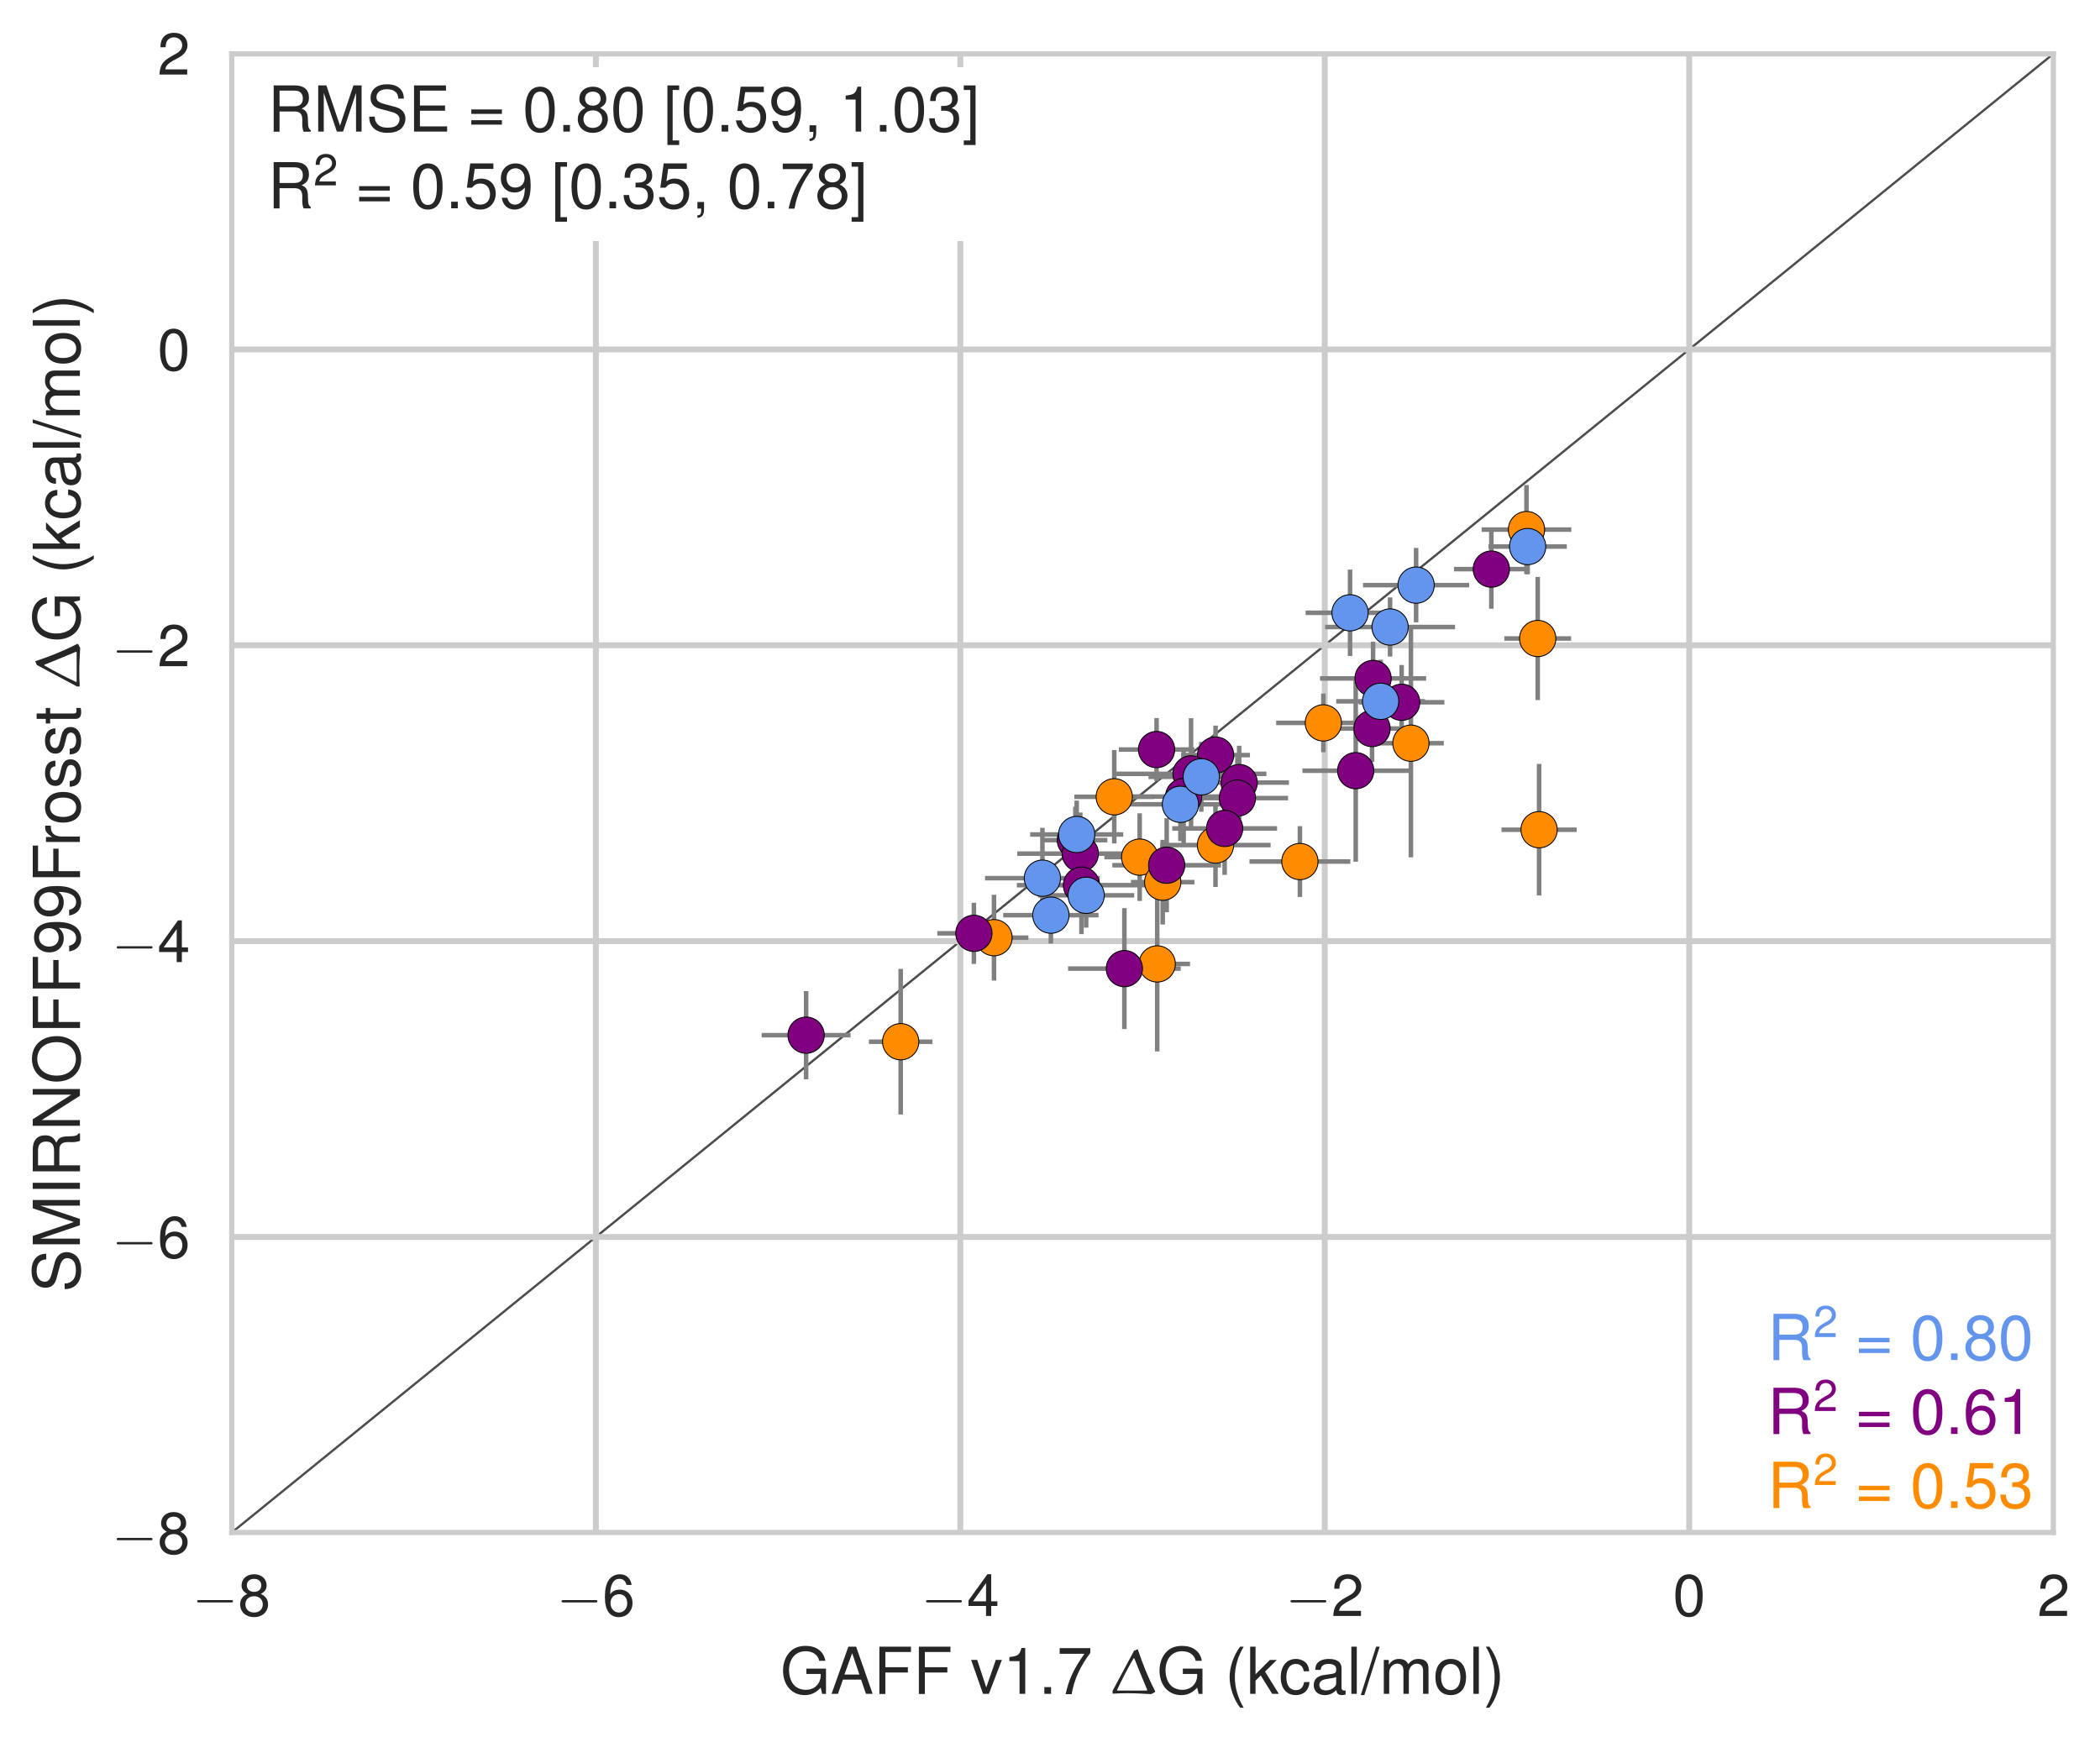 <?xml version="1.0" encoding="utf-8" standalone="no"?>
<!DOCTYPE svg PUBLIC "-//W3C//DTD SVG 1.1//EN"
  "http://www.w3.org/Graphics/SVG/1.1/DTD/svg11.dtd">
<!-- Created with matplotlib (http://matplotlib.org/) -->
<svg height="383pt" version="1.1" viewBox="0 0 463 383" width="463pt" xmlns="http://www.w3.org/2000/svg" xmlns:xlink="http://www.w3.org/1999/xlink">
 <defs>
  <style type="text/css">
*{stroke-linecap:butt;stroke-linejoin:round;}
  </style>
 </defs>
 <g id="figure_1">
  <g id="patch_1">
   <path d="M 0 383.709 
L 463.583 383.709 
L 463.583 0 
L 0 0 
z
" style="fill:#ffffff;"/>
  </g>
  <g id="axes_1">
   <g id="patch_2">
    <path d="M 51.023 337.974 
L 452.783 337.974 
L 452.783 11.814 
L 51.023 11.814 
z
" style="fill:#ffffff;"/>
   </g>
   <g id="line2d_1">
    <path clip-path="url(#pef8997cc00)" d="M -1 380.208 
L 464.583 2.234 
" style="fill:none;stroke:#4c4c4c;stroke-linecap:round;stroke-width:0.5;"/>
   </g>
   <g id="matplotlib.axis_1">
    <g id="xtick_1">
     <g id="line2d_2">
      <path clip-path="url(#pef8997cc00)" d="M 51.023 337.974 
L 51.023 11.814 
" style="fill:none;stroke:#cccccc;stroke-linecap:round;stroke-width:1.3;"/>
     </g>
     <g id="line2d_3"/>
     <g id="text_1">
      <!-- $-8$ -->
      <defs>
       <path d="M 65.906 23 
C 67.594 23 69.406 23 69.406 25 
C 69.406 27 67.594 27 65.906 27 
L 11.797 27 
C 10.094 27 8.297 27 8.297 25 
C 8.297 23 10.094 23 11.797 23 
z
" id="CMSY10-0"/>
       <path d="M 39.094 37.484 
C 46.406 41.875 48.797 45.469 48.797 52.156 
C 48.797 63.219 40.094 71 27.5 71 
C 15 71 6.203 63.219 6.203 52.156 
C 6.203 45.578 8.594 41.984 15.797 37.484 
C 7.703 33.594 3.703 27.719 3.703 19.938 
C 3.703 6.969 13.5 -2 27.5 -2 
C 41.5 -2 51.297 6.984 51.297 19.844 
C 51.297 27.719 47.297 33.594 39.094 37.484 
z
M 27.5 63.188 
C 35 63.188 39.797 58.812 39.797 51.953 
C 39.797 45.375 34.906 41 27.5 41 
C 20.094 41 15.203 45.375 15.203 52.047 
C 15.203 58.812 20.094 63.188 27.5 63.188 
z
M 27.5 33.578 
C 36.297 33.578 42.297 28 42.297 19.734 
C 42.297 11.391 36.297 5.812 27.297 5.812 
C 18.703 5.812 12.703 11.484 12.703 19.734 
C 12.703 28 18.703 33.578 27.5 33.578 
z
" id="Nimbus_Sans_L_Regular-56"/>
      </defs>
      <g style="fill:#262626;" transform="translate(42.386 356.302)scale(0.13 -0.13)">
       <use transform="scale(0.996)" xlink:href="#CMSY10-0"/>
       <use transform="translate(77.487 0)scale(0.996)" xlink:href="#Nimbus_Sans_L_Regular-56"/>
      </g>
     </g>
    </g>
    <g id="xtick_2">
     <g id="line2d_4">
      <path clip-path="url(#pef8997cc00)" d="M 131.375 337.974 
L 131.375 11.814 
" style="fill:none;stroke:#cccccc;stroke-linecap:round;stroke-width:1.3;"/>
     </g>
     <g id="line2d_5"/>
     <g id="text_2">
      <!-- $-6$ -->
      <defs>
       <path d="M 49.797 52.844 
C 48.094 64.234 40.5 71 29.703 71 
C 21.906 71 14.906 67.219 10.703 60.938 
C 6.297 54.062 4.297 45.375 4.297 32.516 
C 4.297 20.641 6.094 13.062 10.297 6.781 
C 14.094 1.078 20.297 -2 28.094 -2 
C 41.594 -2 51.297 8.094 51.297 22.109 
C 51.297 35.438 42.297 44.812 29.594 44.812 
C 22.594 44.812 17.094 42.109 13.297 36.906 
C 13.406 53.812 19 63.188 29.094 63.188 
C 35.297 63.188 39.594 59.422 41 52.844 
z
M 28.5 37 
C 37 37 42.297 31.031 42.297 21.406 
C 42.297 12.391 36.297 5.812 28.203 5.812 
C 20 5.812 13.797 12.703 13.797 21.906 
C 13.797 30.828 19.797 37 28.5 37 
z
" id="Nimbus_Sans_L_Regular-54"/>
      </defs>
      <g style="fill:#262626;" transform="translate(122.738 356.302)scale(0.13 -0.13)">
       <use transform="scale(0.996)" xlink:href="#CMSY10-0"/>
       <use transform="translate(77.487 0)scale(0.996)" xlink:href="#Nimbus_Sans_L_Regular-54"/>
      </g>
     </g>
    </g>
    <g id="xtick_3">
     <g id="line2d_6">
      <path clip-path="url(#pef8997cc00)" d="M 211.727 337.974 
L 211.727 11.814 
" style="fill:none;stroke:#cccccc;stroke-linecap:round;stroke-width:1.3;"/>
     </g>
     <g id="line2d_7"/>
     <g id="text_3">
      <!-- $-4$ -->
      <defs>
       <path d="M 32.703 17 
L 32.703 0 
L 41.5 0 
L 41.5 17 
L 52 17 
L 52 24.906 
L 41.5 24.906 
L 41.5 71.016 
L 35 71.016 
L 2.797 26.312 
L 2.797 17 
z
M 32.703 24.906 
L 10.5 24.906 
L 32.703 55.984 
z
" id="Nimbus_Sans_L_Regular-52"/>
      </defs>
      <g style="fill:#262626;" transform="translate(203.09 356.302)scale(0.13 -0.13)">
       <use transform="scale(0.996)" xlink:href="#CMSY10-0"/>
       <use transform="translate(77.487 0)scale(0.996)" xlink:href="#Nimbus_Sans_L_Regular-52"/>
      </g>
     </g>
    </g>
    <g id="xtick_4">
     <g id="line2d_8">
      <path clip-path="url(#pef8997cc00)" d="M 292.079 337.974 
L 292.079 11.814 
" style="fill:none;stroke:#cccccc;stroke-linecap:round;stroke-width:1.3;"/>
     </g>
     <g id="line2d_9"/>
     <g id="text_4">
      <!-- $-2$ -->
      <defs>
       <path d="M 50.594 8.719 
L 13.297 8.719 
C 14.203 14.531 17.406 18.234 26.094 23.344 
L 36.094 28.75 
C 46 34.156 51.094 41.453 51.094 50.172 
C 51.094 56.078 48.703 61.594 44.5 65.391 
C 40.297 69.203 35.094 71 28.406 71 
C 19.406 71 12.703 67.797 8.797 61.797 
C 6.297 57.984 5.203 53.578 5 46.359 
L 13.797 46.359 
C 14.094 51.172 14.703 54.078 15.906 56.375 
C 18.203 60.688 22.797 63.297 28.094 63.297 
C 36.094 63.297 42.094 57.578 42.094 49.969 
C 42.094 44.359 38.797 39.547 32.5 35.953 
L 23.297 30.75 
C 8.5 22.344 4.203 15.625 3.406 0 
L 50.594 0 
z
" id="Nimbus_Sans_L_Regular-50"/>
      </defs>
      <g style="fill:#262626;" transform="translate(283.442 356.302)scale(0.13 -0.13)">
       <use transform="scale(0.996)" xlink:href="#CMSY10-0"/>
       <use transform="translate(77.487 0)scale(0.996)" xlink:href="#Nimbus_Sans_L_Regular-50"/>
      </g>
     </g>
    </g>
    <g id="xtick_5">
     <g id="line2d_10">
      <path clip-path="url(#pef8997cc00)" d="M 372.431 337.974 
L 372.431 11.814 
" style="fill:none;stroke:#cccccc;stroke-linecap:round;stroke-width:1.3;"/>
     </g>
     <g id="line2d_11"/>
     <g id="text_5">
      <!-- $0$ -->
      <defs>
       <path d="M 27.5 71 
C 20.906 71 14.906 68.125 11.203 63.219 
C 6.594 57.047 4.297 47.562 4.297 34.5 
C 4.297 10.672 12.297 -2 27.5 -2 
C 42.5 -2 50.703 10.672 50.703 33.906 
C 50.703 47.656 48.5 56.844 43.797 63.219 
C 40.094 68.219 34.203 71 27.5 71 
z
M 27.5 63.188 
C 37 63.188 41.703 53.625 41.703 34.703 
C 41.703 14.672 37.094 5.312 27.297 5.312 
C 18 5.312 13.297 15.078 13.297 34.406 
C 13.297 53.719 18 63.188 27.5 63.188 
z
" id="Nimbus_Sans_L_Regular-48"/>
      </defs>
      <g style="fill:#262626;" transform="translate(368.831 356.302)scale(0.13 -0.13)">
       <use transform="scale(0.996)" xlink:href="#Nimbus_Sans_L_Regular-48"/>
      </g>
     </g>
    </g>
    <g id="xtick_6">
     <g id="line2d_12">
      <path clip-path="url(#pef8997cc00)" d="M 452.783 337.974 
L 452.783 11.814 
" style="fill:none;stroke:#cccccc;stroke-linecap:round;stroke-width:1.3;"/>
     </g>
     <g id="line2d_13"/>
     <g id="text_6">
      <!-- $2$ -->
      <g style="fill:#262626;" transform="translate(449.183 356.302)scale(0.13 -0.13)">
       <use transform="scale(0.996)" xlink:href="#Nimbus_Sans_L_Regular-50"/>
      </g>
     </g>
    </g>
    <g id="text_7">
     <!-- GAFF v1.7 $\Delta$G (kcal/mol) -->
     <defs>
      <path d="M 70.906 39 
L 40.5 39 
L 40.5 30.797 
L 62.703 30.797 
L 62.703 28.766 
C 62.703 15.672 53.094 6.203 39.797 6.203 
C 32.406 6.203 25.703 8.891 21.406 13.594 
C 16.594 18.766 13.703 27.438 13.703 36.406 
C 13.703 54.234 23.906 66 39.297 66 
C 50.406 66 58.406 60.375 60.406 51.125 
L 69.906 51.125 
C 67.297 65.797 56.094 74.219 39.406 74.219 
C 30.5 74.219 23.297 71.922 17.594 67.234 
C 9.203 60.25 4.406 48.984 4.406 35.906 
C 4.406 13.562 18.094 -2 37.797 -2 
C 47.703 -2 55.594 1.703 62.703 9.625 
L 65 -0.109 
L 70.906 -0.109 
z
" id="Nimbus_Sans_L_Regular-71"/>
      <path d="M 47.406 22 
L 54.906 0 
L 65.297 0 
L 39.703 73 
L 27.703 73 
L 1.703 0 
L 11.594 0 
L 19.297 22 
z
M 44.797 29.812 
L 21.594 29.812 
L 33.594 63 
z
" id="Nimbus_Sans_L_Regular-65"/>
      <path d="M 18.297 33 
L 53.094 33 
L 53.094 41.219 
L 18.297 41.219 
L 18.297 64.781 
L 57.906 64.781 
L 57.906 73 
L 9 73 
L 9 -0.219 
L 18.297 -0.219 
z
" id="Nimbus_Sans_L_Regular-70"/>
      <path d="M 28.5 0 
L 48.594 52.5 
L 39.203 52.5 
L 24.406 9.922 
L 10.406 52.5 
L 1 52.5 
L 19.406 0 
z
" id="Nimbus_Sans_L_Regular-118"/>
      <path d="M 25.906 50.594 
L 25.906 0 
L 34.703 0 
L 34.703 71.016 
L 28.906 71.016 
C 25.797 60.109 23.797 58.609 10.203 56.906 
L 10.203 50.594 
z
" id="Nimbus_Sans_L_Regular-49"/>
      <path d="M 19.094 10.422 
L 8.703 10.422 
L 8.703 0 
L 19.094 0 
z
" id="Nimbus_Sans_L_Regular-46"/>
      <path d="M 52 70.703 
L 4.594 70.703 
L 4.594 62 
L 42.906 62 
C 26 37.781 19.094 22.906 13.797 -0.5 
L 23.203 -0.5 
C 27.094 22.297 36 41.891 52 63.297 
z
" id="Nimbus_Sans_L_Regular-55"/>
      <path d="M 36.297 66.625 
L 3 4.406 
L 3.203 0.234 
C 10.5 0.734 17.906 0.938 25.297 0.938 
C 37.797 0.938 50.203 0.328 62.703 -0.453 
L 68.797 2.719 
L 68.906 4.312 
C 58.094 25.078 49.5 46.859 42.094 69.109 
z
M 56.203 5 
C 44.5 5 32.703 5 20.906 5 
C 17.406 5 13.906 5 10.406 5 
L 10.094 6.188 
C 18.094 23.031 26.094 38.656 35.594 55 
L 36.703 55 
C 36.703 54.906 52.703 15.219 56.797 5.891 
z
" id="EURM10-1"/>
      <path d="M 23.594 73 
C 13.594 59.844 7.297 41.562 7.297 25.797 
C 7.297 9.938 13.594 -8.344 23.594 -21.5 
L 29.094 -21.5 
C 20.297 -7.141 15.406 9.734 15.406 25.797 
C 15.406 41.766 20.297 58.734 29.094 73 
z
" id="Nimbus_Sans_L_Regular-40"/>
      <path d="M 14.094 73 
L 5.797 73 
L 5.797 -0.031 
L 14.094 -0.031 
L 14.094 20.406 
L 22.203 28.422 
L 39.906 -0.031 
L 50.203 -0.031 
L 28.797 34.328 
L 47 52.453 
L 36.297 52.453 
L 14.094 30.219 
z
" id="Nimbus_Sans_L_Regular-107"/>
      <path d="M 47.094 34.938 
C 46.703 40.031 45.594 43.328 43.594 46.219 
C 40 51.109 33.703 54 26.406 54 
C 12.297 54 3.094 42.844 3.094 25.5 
C 3.094 8.656 12.094 -2 26.297 -2 
C 38.797 -2 46.703 5.469 47.703 18.234 
L 39.297 18.234 
C 37.906 9.875 33.594 5.703 26.5 5.703 
C 17.297 5.703 11.797 13.172 11.797 25.5 
C 11.797 38.531 17.203 46.281 26.297 46.281 
C 33.297 46.281 37.703 42.203 38.703 34.938 
z
" id="Nimbus_Sans_L_Regular-99"/>
      <path d="M 53.5 5.203 
C 52.594 5 52.203 5 51.703 5 
C 48.797 5 47.203 6.484 47.203 9.078 
L 47.203 39.766 
C 47.203 49.016 40.406 54 27.5 54 
C 19.906 54 13.594 51.812 10.094 47.906 
C 7.703 45.203 6.703 42.219 6.5 37.031 
L 14.906 37.031 
C 15.594 43.391 19.406 46.281 27.203 46.281 
C 34.703 46.281 38.906 43.484 38.906 38.516 
L 38.906 36.328 
C 38.906 32.828 36.797 31.344 30.203 30.547 
C 18.406 29.062 16.594 28.656 13.406 27.359 
C 7.297 24.875 4.203 20.188 4.203 13.422 
C 4.203 3.969 10.797 -2 21.406 -2 
C 28 -2 33.297 0.297 39.203 5.703 
C 39.797 0.391 42.406 -2 47.797 -2 
C 49.5 -2 50.797 -1.812 53.5 -1.094 
z
M 38.906 16.75 
C 38.906 13.953 38.094 12.266 35.594 9.984 
C 32.203 6.891 28.094 5.312 23.203 5.312 
C 16.703 5.312 12.906 8.391 12.906 13.656 
C 12.906 19.141 16.594 21.922 25.5 23.219 
C 34.297 24.406 36.094 24.812 38.906 26.094 
z
" id="Nimbus_Sans_L_Regular-97"/>
      <path d="M 15.203 73 
L 6.797 73 
L 6.797 -0.031 
L 15.203 -0.031 
z
" id="Nimbus_Sans_L_Regular-108"/>
      <path d="M 22.906 73 
L -0.797 -2 
L 4.703 -2 
L 28.406 73 
z
" id="Nimbus_Sans_L_Regular-47"/>
      <path d="M 7 52.484 
L 7 0 
L 15.406 0 
L 15.406 32.953 
C 15.406 40.578 20.906 46.688 27.703 46.688 
C 33.906 46.688 37.406 42.875 37.406 36.156 
L 37.406 0 
L 45.797 0 
L 45.797 32.953 
C 45.797 40.578 51.297 46.688 58.094 46.688 
C 64.203 46.688 67.797 42.781 67.797 36.156 
L 67.797 0 
L 76.203 0 
L 76.203 39.375 
C 76.203 48.781 70.797 54 61 54 
C 54 54 49.797 51.891 44.906 45.984 
C 41.797 51.594 37.594 54 30.797 54 
C 23.797 54 19.203 51.391 14.703 45.078 
L 14.703 52.484 
z
" id="Nimbus_Sans_L_Regular-109"/>
      <path d="M 27.203 54 
C 12.5 54 3.594 43.531 3.594 25.984 
C 3.594 8.453 12.406 -2 27.297 -2 
C 42 -2 51 8.453 51 25.594 
C 51 43.625 42.297 54 27.203 54 
z
M 27.297 46.281 
C 36.703 46.281 42.297 38.625 42.297 25.703 
C 42.297 13.453 36.5 5.703 27.297 5.703 
C 18 5.703 12.297 13.359 12.297 25.984 
C 12.297 38.531 18 46.281 27.297 46.281 
z
" id="Nimbus_Sans_L_Regular-111"/>
      <path d="M 9.297 -21.5 
C 19.297 -8.344 25.594 9.938 25.594 25.688 
C 25.594 41.562 19.297 59.844 9.297 73 
L 3.797 73 
C 12.594 58.641 17.5 41.766 17.5 25.688 
C 17.5 9.734 12.594 -7.25 3.797 -21.5 
z
" id="Nimbus_Sans_L_Regular-41"/>
     </defs>
     <g style="fill:#262626;" transform="translate(172.014 373.475)scale(0.143 -0.143)">
      <use transform="scale(0.996)" xlink:href="#Nimbus_Sans_L_Regular-71"/>
      <use transform="translate(77.508 0)scale(0.996)" xlink:href="#Nimbus_Sans_L_Regular-65"/>
      <use transform="translate(143.958 0)scale(0.996)" xlink:href="#Nimbus_Sans_L_Regular-70"/>
      <use transform="translate(204.83 0)scale(0.996)" xlink:href="#Nimbus_Sans_L_Regular-70"/>
      <use transform="translate(293.397 0)scale(0.996)" xlink:href="#Nimbus_Sans_L_Regular-118"/>
      <use transform="translate(343.21 0)scale(0.996)" xlink:href="#Nimbus_Sans_L_Regular-49"/>
      <use transform="translate(398.602 0)scale(0.996)" xlink:href="#Nimbus_Sans_L_Regular-46"/>
      <use transform="translate(426.297 0)scale(0.996)" xlink:href="#Nimbus_Sans_L_Regular-55"/>
      <use transform="translate(509.384 0)scale(0.996)" xlink:href="#EURM10-1"/>
      <use transform="translate(580.445 0)scale(0.996)" xlink:href="#Nimbus_Sans_L_Regular-71"/>
      <use transform="translate(685.649 0)scale(0.996)" xlink:href="#Nimbus_Sans_L_Regular-40"/>
      <use transform="translate(718.824 0)scale(0.996)" xlink:href="#Nimbus_Sans_L_Regular-107"/>
      <use transform="translate(768.637 0)scale(0.996)" xlink:href="#Nimbus_Sans_L_Regular-99"/>
      <use transform="translate(818.451 0)scale(0.996)" xlink:href="#Nimbus_Sans_L_Regular-97"/>
      <use transform="translate(873.842 0)scale(0.996)" xlink:href="#Nimbus_Sans_L_Regular-108"/>
      <use transform="translate(895.959 0)scale(0.996)" xlink:href="#Nimbus_Sans_L_Regular-47"/>
      <use transform="translate(923.654 0)scale(0.996)" xlink:href="#Nimbus_Sans_L_Regular-109"/>
      <use transform="translate(1006.643 0)scale(0.996)" xlink:href="#Nimbus_Sans_L_Regular-111"/>
      <use transform="translate(1062.034 0)scale(0.996)" xlink:href="#Nimbus_Sans_L_Regular-108"/>
      <use transform="translate(1084.151 0)scale(0.996)" xlink:href="#Nimbus_Sans_L_Regular-41"/>
     </g>
    </g>
   </g>
   <g id="matplotlib.axis_2">
    <g id="ytick_1">
     <g id="line2d_14">
      <path clip-path="url(#pef8997cc00)" d="M 51.023 337.974 
L 452.783 337.974 
" style="fill:none;stroke:#cccccc;stroke-linecap:round;stroke-width:1.3;"/>
     </g>
     <g id="line2d_15"/>
     <g id="text_8">
      <!-- $-8$ -->
      <g style="fill:#262626;" transform="translate(24.649 342.588)scale(0.13 -0.13)">
       <use transform="scale(0.996)" xlink:href="#CMSY10-0"/>
       <use transform="translate(77.487 0)scale(0.996)" xlink:href="#Nimbus_Sans_L_Regular-56"/>
      </g>
     </g>
    </g>
    <g id="ytick_2">
     <g id="line2d_16">
      <path clip-path="url(#pef8997cc00)" d="M 51.023 272.742 
L 452.783 272.742 
" style="fill:none;stroke:#cccccc;stroke-linecap:round;stroke-width:1.3;"/>
     </g>
     <g id="line2d_17"/>
     <g id="text_9">
      <!-- $-6$ -->
      <g style="fill:#262626;" transform="translate(24.649 277.356)scale(0.13 -0.13)">
       <use transform="scale(0.996)" xlink:href="#CMSY10-0"/>
       <use transform="translate(77.487 0)scale(0.996)" xlink:href="#Nimbus_Sans_L_Regular-54"/>
      </g>
     </g>
    </g>
    <g id="ytick_3">
     <g id="line2d_18">
      <path clip-path="url(#pef8997cc00)" d="M 51.023 207.51 
L 452.783 207.51 
" style="fill:none;stroke:#cccccc;stroke-linecap:round;stroke-width:1.3;"/>
     </g>
     <g id="line2d_19"/>
     <g id="text_10">
      <!-- $-4$ -->
      <g style="fill:#262626;" transform="translate(24.649 212.124)scale(0.13 -0.13)">
       <use transform="scale(0.996)" xlink:href="#CMSY10-0"/>
       <use transform="translate(77.487 0)scale(0.996)" xlink:href="#Nimbus_Sans_L_Regular-52"/>
      </g>
     </g>
    </g>
    <g id="ytick_4">
     <g id="line2d_20">
      <path clip-path="url(#pef8997cc00)" d="M 51.023 142.278 
L 452.783 142.278 
" style="fill:none;stroke:#cccccc;stroke-linecap:round;stroke-width:1.3;"/>
     </g>
     <g id="line2d_21"/>
     <g id="text_11">
      <!-- $-2$ -->
      <g style="fill:#262626;" transform="translate(24.649 146.892)scale(0.13 -0.13)">
       <use transform="scale(0.996)" xlink:href="#CMSY10-0"/>
       <use transform="translate(77.487 0)scale(0.996)" xlink:href="#Nimbus_Sans_L_Regular-50"/>
      </g>
     </g>
    </g>
    <g id="ytick_5">
     <g id="line2d_22">
      <path clip-path="url(#pef8997cc00)" d="M 51.023 77.046 
L 452.783 77.046 
" style="fill:none;stroke:#cccccc;stroke-linecap:round;stroke-width:1.3;"/>
     </g>
     <g id="line2d_23"/>
     <g id="text_12">
      <!-- $0$ -->
      <g style="fill:#262626;" transform="translate(34.722 81.66)scale(0.13 -0.13)">
       <use transform="scale(0.996)" xlink:href="#Nimbus_Sans_L_Regular-48"/>
      </g>
     </g>
    </g>
    <g id="ytick_6">
     <g id="line2d_24">
      <path clip-path="url(#pef8997cc00)" d="M 51.023 11.814 
L 452.783 11.814 
" style="fill:none;stroke:#cccccc;stroke-linecap:round;stroke-width:1.3;"/>
     </g>
     <g id="line2d_25"/>
     <g id="text_13">
      <!-- $2$ -->
      <g style="fill:#262626;" transform="translate(34.722 16.428)scale(0.13 -0.13)">
       <use transform="scale(0.996)" xlink:href="#Nimbus_Sans_L_Regular-50"/>
      </g>
     </g>
    </g>
    <g id="text_14">
     <!-- SMIRNOFF99Frosst $\Delta$G (kcal/mol) -->
     <defs>
      <path d="M 59.594 52.109 
C 59.5 66.484 49.703 74.812 32.906 74.812 
C 16.906 74.812 7 66.562 7 53.281 
C 7 44.328 11.703 38.703 21.297 36.188 
L 39.406 31.359 
C 48.594 28.938 52.797 25.219 52.797 19.484 
C 52.797 15.547 50.703 11.531 47.594 9.328 
C 44.703 7.312 40.094 6.203 34.203 6.203 
C 26.297 6.203 20.906 8.125 17.406 12.344 
C 14.703 15.562 13.5 19.094 13.594 23.609 
L 4.797 23.609 
C 4.906 16.891 6.203 12.469 9.094 8.438 
C 14.094 1.609 22.5 -2 33.594 -2 
C 42.297 -2 49.406 0.016 54.094 3.625 
C 59 7.547 62.094 14.078 62.094 20.422 
C 62.094 29.469 56.5 36.109 46.594 38.828 
L 28.297 43.766 
C 19.5 46.172 16.297 48.984 16.297 54.625 
C 16.297 62.062 22.797 67 32.594 67 
C 44.203 67 50.703 61.672 50.797 52.109 
z
" id="Nimbus_Sans_L_Regular-83"/>
      <path d="M 46.797 -0.031 
L 67.297 61.172 
L 67.297 -0.031 
L 76.094 -0.031 
L 76.094 73 
L 63.203 73 
L 42 9.391 
L 20.406 73 
L 7.5 73 
L 7.5 -0.031 
L 16.297 -0.031 
L 16.297 61.172 
L 37 -0.031 
z
" id="Nimbus_Sans_L_Regular-77"/>
      <path d="M 19.406 73 
L 10 73 
L 10 -0.031 
L 19.406 -0.031 
z
" id="Nimbus_Sans_L_Regular-73"/>
      <path d="M 18.594 31.781 
L 42.594 31.781 
C 50.906 31.781 54.594 27.719 54.594 18.547 
L 54.5 11.906 
C 54.5 7.312 55.297 2.828 56.594 -0.219 
L 67.906 -0.219 
L 67.906 2.125 
C 64.406 4.562 63.703 7.219 63.5 17.078 
C 63.406 29.266 61.5 32.938 53.594 36.391 
C 61.797 40.359 65.094 45.406 65.094 53.656 
C 65.094 66.141 57.203 73 42.906 73 
L 9.297 73 
L 9.297 -0.219 
L 18.594 -0.219 
z
M 18.594 40 
L 18.594 64.781 
L 41.094 64.781 
C 46.297 64.781 49.297 64 51.594 62.016 
C 54.094 59.938 55.406 56.688 55.406 52.344 
C 55.406 43.844 51 40 41.094 40 
z
" id="Nimbus_Sans_L_Regular-82"/>
      <path d="M 64.594 73 
L 55.797 73 
L 55.797 13.297 
L 17.703 73 
L 7.594 73 
L 7.594 -0.031 
L 16.406 -0.031 
L 16.406 59.172 
L 54.094 -0.031 
L 64.594 -0.031 
z
" id="Nimbus_Sans_L_Regular-78"/>
      <path d="M 38.906 74.219 
C 18 74.219 3.797 58.844 3.797 36.109 
C 3.797 13.359 18 -2 39 -2 
C 47.797 -2 55.703 0.688 61.594 5.672 
C 69.5 12.359 74.203 23.625 74.203 35.5 
C 74.203 58.953 60.297 74.219 38.906 74.219 
z
M 38.906 66 
C 54.703 66 64.906 54.047 64.906 35.703 
C 64.906 18.172 54.406 6.203 39 6.203 
C 23.5 6.203 13.094 18.172 13.094 36.109 
C 13.094 54.047 23.5 66 38.906 66 
z
" id="Nimbus_Sans_L_Regular-79"/>
      <path d="M 5.297 16.625 
C 7 4.938 14.594 -2 25.406 -2 
C 33.203 -2 40.297 1.781 44.406 8.062 
C 48.906 14.938 50.906 23.625 50.906 36.484 
C 50.906 48.359 49.094 55.938 44.906 62.219 
C 41 67.922 34.797 71 27 71 
C 13.5 71 3.797 61.078 3.797 47.297 
C 3.797 34.219 12.797 25 25.594 25 
C 32.297 25 37.203 27.406 41.797 32.906 
C 41.703 15.484 36.094 5.812 26 5.812 
C 19.797 5.812 15.5 9.75 14.094 16.625 
z
M 26.906 63.297 
C 35.094 63.297 41.297 56.594 41.297 47.516 
C 41.297 38.922 35.203 32.812 26.594 32.812 
C 18.094 32.812 12.797 38.625 12.797 48 
C 12.797 56.875 18.797 63.297 26.906 63.297 
z
" id="Nimbus_Sans_L_Regular-57"/>
      <path d="M 6.906 52.484 
L 6.906 0 
L 15.297 0 
L 15.297 27.203 
C 15.297 34.703 17.203 39.609 21.203 42.5 
C 23.797 44.406 26.297 45 32.094 45 
L 32.094 53.625 
C 30.703 53.812 30 53.812 28.906 53.812 
C 23.5 53.812 19.406 50.625 14.594 42.906 
L 14.594 52.484 
z
" id="Nimbus_Sans_L_Regular-114"/>
      <path d="M 43.797 37.922 
C 43.703 48.203 36.906 54 24.797 54 
C 12.594 54 4.703 47.719 4.703 38.062 
C 4.703 29.891 8.906 26.016 21.297 23.031 
L 29.094 21.141 
C 34.906 19.734 37.203 17.656 37.203 13.875 
C 37.203 9 32.297 5.703 25 5.703 
C 20.5 5.703 16.703 7 14.594 9.188 
C 13.297 10.688 12.703 12.172 12.203 15.844 
L 3.406 15.844 
C 3.797 3.766 10.594 -2 24.297 -2 
C 37.5 -2 45.906 4.453 45.906 14.516 
C 45.906 22.281 41.5 26.578 31.094 29.062 
L 23.094 30.953 
C 16.297 32.531 13.406 34.734 13.406 38.406 
C 13.406 43.188 17.703 46.281 24.5 46.281 
C 31.203 46.281 34.797 43.391 35 37.922 
z
" id="Nimbus_Sans_L_Regular-115"/>
      <path d="M 25.406 52.812 
L 16.797 52.812 
L 16.797 67 
L 8.5 67 
L 8.5 52.812 
L 1.406 52.812 
L 1.406 46 
L 8.5 46 
L 8.5 6.312 
C 8.5 1 12.094 -2 18.594 -2 
C 20.594 -2 22.594 -1.812 25.406 -1.297 
L 25.406 5.719 
C 24.297 5.406 23 5.312 21.406 5.312 
C 17.797 5.312 16.797 6.312 16.797 10.016 
L 16.797 46 
L 25.406 46 
z
" id="Nimbus_Sans_L_Regular-116"/>
     </defs>
     <g style="fill:#262626;" transform="translate(17.614 284.928)rotate(-90)scale(0.143 -0.143)">
      <use transform="scale(0.996)" xlink:href="#Nimbus_Sans_L_Regular-83"/>
      <use transform="translate(66.45 0)scale(0.996)" xlink:href="#Nimbus_Sans_L_Regular-77"/>
      <use transform="translate(149.438 0)scale(0.996)" xlink:href="#Nimbus_Sans_L_Regular-73"/>
      <use transform="translate(177.134 0)scale(0.996)" xlink:href="#Nimbus_Sans_L_Regular-82"/>
      <use transform="translate(249.064 0)scale(0.996)" xlink:href="#Nimbus_Sans_L_Regular-78"/>
      <use transform="translate(320.994 0)scale(0.996)" xlink:href="#Nimbus_Sans_L_Regular-79"/>
      <use transform="translate(398.502 0)scale(0.996)" xlink:href="#Nimbus_Sans_L_Regular-70"/>
      <use transform="translate(459.374 0)scale(0.996)" xlink:href="#Nimbus_Sans_L_Regular-70"/>
      <use transform="translate(520.245 0)scale(0.996)" xlink:href="#Nimbus_Sans_L_Regular-57"/>
      <use transform="translate(575.637 0)scale(0.996)" xlink:href="#Nimbus_Sans_L_Regular-57"/>
      <use transform="translate(631.029 0)scale(0.996)" xlink:href="#Nimbus_Sans_L_Regular-70"/>
      <use transform="translate(687.417 0)scale(0.996)" xlink:href="#Nimbus_Sans_L_Regular-114"/>
      <use transform="translate(720.593 0)scale(0.996)" xlink:href="#Nimbus_Sans_L_Regular-111"/>
      <use transform="translate(775.984 0)scale(0.996)" xlink:href="#Nimbus_Sans_L_Regular-115"/>
      <use transform="translate(825.798 0)scale(0.996)" xlink:href="#Nimbus_Sans_L_Regular-115"/>
      <use transform="translate(875.611 0)scale(0.996)" xlink:href="#Nimbus_Sans_L_Regular-116"/>
      <use transform="translate(931.001 0)scale(0.996)" xlink:href="#EURM10-1"/>
      <use transform="translate(1002.063 0)scale(0.996)" xlink:href="#Nimbus_Sans_L_Regular-71"/>
      <use transform="translate(1107.266 0)scale(0.996)" xlink:href="#Nimbus_Sans_L_Regular-40"/>
      <use transform="translate(1140.442 0)scale(0.996)" xlink:href="#Nimbus_Sans_L_Regular-107"/>
      <use transform="translate(1190.255 0)scale(0.996)" xlink:href="#Nimbus_Sans_L_Regular-99"/>
      <use transform="translate(1240.068 0)scale(0.996)" xlink:href="#Nimbus_Sans_L_Regular-97"/>
      <use transform="translate(1295.46 0)scale(0.996)" xlink:href="#Nimbus_Sans_L_Regular-108"/>
      <use transform="translate(1317.577 0)scale(0.996)" xlink:href="#Nimbus_Sans_L_Regular-47"/>
      <use transform="translate(1345.272 0)scale(0.996)" xlink:href="#Nimbus_Sans_L_Regular-109"/>
      <use transform="translate(1428.26 0)scale(0.996)" xlink:href="#Nimbus_Sans_L_Regular-111"/>
      <use transform="translate(1483.652 0)scale(0.996)" xlink:href="#Nimbus_Sans_L_Regular-108"/>
      <use transform="translate(1505.769 0)scale(0.996)" xlink:href="#Nimbus_Sans_L_Regular-41"/>
     </g>
    </g>
   </g>
   <g id="LineCollection_1">
    <path clip-path="url(#pef8997cc00)" d="M 331.042 182.946 
L 347.626 182.946 
" style="fill:none;stroke:#808080;"/>
    <path clip-path="url(#pef8997cc00)" d="M 243.487 188.99 
L 259.06 188.99 
" style="fill:none;stroke:#808080;"/>
    <path clip-path="url(#pef8997cc00)" d="M 236.862 175.685 
L 254.467 175.685 
" style="fill:none;stroke:#808080;"/>
    <path clip-path="url(#pef8997cc00)" d="M 326.667 116.77 
L 346.442 116.77 
" style="fill:none;stroke:#808080;"/>
    <path clip-path="url(#pef8997cc00)" d="M 211.576 206.749 
L 226.731 206.749 
" style="fill:none;stroke:#808080;"/>
    <path clip-path="url(#pef8997cc00)" d="M 249.351 194.507 
L 263.348 194.507 
" style="fill:none;stroke:#808080;"/>
    <path clip-path="url(#pef8997cc00)" d="M 247.9 212.537 
L 262.378 212.537 
" style="fill:none;stroke:#808080;"/>
    <path clip-path="url(#pef8997cc00)" d="M 331.666 140.783 
L 346.392 140.783 
" style="fill:none;stroke:#808080;"/>
    <path clip-path="url(#pef8997cc00)" d="M 191.571 229.687 
L 205.587 229.687 
" style="fill:none;stroke:#808080;"/>
    <path clip-path="url(#pef8997cc00)" d="M 303.816 163.865 
L 318.324 163.865 
" style="fill:none;stroke:#808080;"/>
    <path clip-path="url(#pef8997cc00)" d="M 281.367 159.39 
L 302.173 159.39 
" style="fill:none;stroke:#808080;"/>
    <path clip-path="url(#pef8997cc00)" d="M 275.479 189.964 
L 297.714 189.964 
" style="fill:none;stroke:#808080;"/>
    <path clip-path="url(#pef8997cc00)" d="M 255.831 186.328 
L 280.145 186.328 
" style="fill:none;stroke:#808080;"/>
   </g>
   <g id="LineCollection_2">
    <path clip-path="url(#pef8997cc00)" d="M 339.334 197.452 
L 339.334 168.441 
" style="fill:none;stroke:#808080;"/>
    <path clip-path="url(#pef8997cc00)" d="M 251.274 198.661 
L 251.274 179.319 
" style="fill:none;stroke:#808080;"/>
    <path clip-path="url(#pef8997cc00)" d="M 245.665 185.982 
L 245.665 165.387 
" style="fill:none;stroke:#808080;"/>
    <path clip-path="url(#pef8997cc00)" d="M 336.555 126.596 
L 336.555 106.944 
" style="fill:none;stroke:#808080;"/>
    <path clip-path="url(#pef8997cc00)" d="M 219.153 216.21 
L 219.153 197.288 
" style="fill:none;stroke:#808080;"/>
    <path clip-path="url(#pef8997cc00)" d="M 256.35 203.84 
L 256.35 185.173 
" style="fill:none;stroke:#808080;"/>
    <path clip-path="url(#pef8997cc00)" d="M 255.139 231.833 
L 255.139 193.241 
" style="fill:none;stroke:#808080;"/>
    <path clip-path="url(#pef8997cc00)" d="M 339.029 154.363 
L 339.029 127.202 
" style="fill:none;stroke:#808080;"/>
    <path clip-path="url(#pef8997cc00)" d="M 198.579 245.739 
L 198.579 213.635 
" style="fill:none;stroke:#808080;"/>
    <path clip-path="url(#pef8997cc00)" d="M 311.07 189.025 
L 311.07 138.705 
" style="fill:none;stroke:#808080;"/>
    <path clip-path="url(#pef8997cc00)" d="M 291.77 165.857 
L 291.77 152.924 
" style="fill:none;stroke:#808080;"/>
    <path clip-path="url(#pef8997cc00)" d="M 286.596 197.768 
L 286.596 182.161 
" style="fill:none;stroke:#808080;"/>
    <path clip-path="url(#pef8997cc00)" d="M 267.988 195.572 
L 267.988 177.083 
" style="fill:none;stroke:#808080;"/>
   </g>
   <g id="LineCollection_3">
    <path clip-path="url(#pef8997cc00)" d="M 320.575 125.488 
L 337.03 125.488 
" style="fill:none;stroke:#808080;"/>
    <path clip-path="url(#pef8997cc00)" d="M 206.644 205.792 
L 222.795 205.792 
" style="fill:none;stroke:#808080;"/>
    <path clip-path="url(#pef8997cc00)" d="M 230.052 185.242 
L 244.147 185.242 
" style="fill:none;stroke:#808080;"/>
    <path clip-path="url(#pef8997cc00)" d="M 246.664 165.267 
L 263.325 165.267 
" style="fill:none;stroke:#808080;"/>
    <path clip-path="url(#pef8997cc00)" d="M 260.427 166.491 
L 275.586 166.491 
" style="fill:none;stroke:#808080;"/>
    <path clip-path="url(#pef8997cc00)" d="M 299.598 154.845 
L 318.457 154.845 
" style="fill:none;stroke:#808080;"/>
    <path clip-path="url(#pef8997cc00)" d="M 167.931 228.248 
L 187.526 228.248 
" style="fill:none;stroke:#808080;"/>
    <path clip-path="url(#pef8997cc00)" d="M 294.843 160.631 
L 310.159 160.631 
" style="fill:none;stroke:#808080;"/>
    <path clip-path="url(#pef8997cc00)" d="M 287.152 169.929 
L 310.656 169.929 
" style="fill:none;stroke:#808080;"/>
    <path clip-path="url(#pef8997cc00)" d="M 224.28 188.221 
L 252.073 188.221 
" style="fill:none;stroke:#808080;"/>
    <path clip-path="url(#pef8997cc00)" d="M 262.239 172.555 
L 284.176 172.555 
" style="fill:none;stroke:#808080;"/>
    <path clip-path="url(#pef8997cc00)" d="M 245.981 170.629 
L 279.213 170.629 
" style="fill:none;stroke:#808080;"/>
    <path clip-path="url(#pef8997cc00)" d="M 235.484 213.571 
L 260.318 213.571 
" style="fill:none;stroke:#808080;"/>
    <path clip-path="url(#pef8997cc00)" d="M 261.646 175.973 
L 283.988 175.973 
" style="fill:none;stroke:#808080;"/>
    <path clip-path="url(#pef8997cc00)" d="M 247.309 175.637 
L 274.618 175.637 
" style="fill:none;stroke:#808080;"/>
    <path clip-path="url(#pef8997cc00)" d="M 245.244 190.772 
L 269.203 190.772 
" style="fill:none;stroke:#808080;"/>
    <path clip-path="url(#pef8997cc00)" d="M 224.185 195.167 
L 252.696 195.167 
" style="fill:none;stroke:#808080;"/>
    <path clip-path="url(#pef8997cc00)" d="M 258.447 182.663 
L 281.561 182.663 
" style="fill:none;stroke:#808080;"/>
    <path clip-path="url(#pef8997cc00)" d="M 291.033 149.592 
L 314.432 149.592 
" style="fill:none;stroke:#808080;"/>
   </g>
   <g id="LineCollection_4">
    <path clip-path="url(#pef8997cc00)" d="M 328.803 134.216 
L 328.803 116.761 
" style="fill:none;stroke:#808080;"/>
    <path clip-path="url(#pef8997cc00)" d="M 214.719 212.53 
L 214.719 199.054 
" style="fill:none;stroke:#808080;"/>
    <path clip-path="url(#pef8997cc00)" d="M 237.099 192.603 
L 237.099 177.882 
" style="fill:none;stroke:#808080;"/>
    <path clip-path="url(#pef8997cc00)" d="M 254.995 172.207 
L 254.995 158.327 
" style="fill:none;stroke:#808080;"/>
    <path clip-path="url(#pef8997cc00)" d="M 268.006 172.992 
L 268.006 159.989 
" style="fill:none;stroke:#808080;"/>
    <path clip-path="url(#pef8997cc00)" d="M 309.027 163.061 
L 309.027 146.629 
" style="fill:none;stroke:#808080;"/>
    <path clip-path="url(#pef8997cc00)" d="M 177.728 237.971 
L 177.728 218.524 
" style="fill:none;stroke:#808080;"/>
    <path clip-path="url(#pef8997cc00)" d="M 302.501 168.012 
L 302.501 153.251 
" style="fill:none;stroke:#808080;"/>
    <path clip-path="url(#pef8997cc00)" d="M 298.904 190 
L 298.904 149.859 
" style="fill:none;stroke:#808080;"/>
    <path clip-path="url(#pef8997cc00)" d="M 238.176 197.291 
L 238.176 179.151 
" style="fill:none;stroke:#808080;"/>
    <path clip-path="url(#pef8997cc00)" d="M 273.208 180.678 
L 273.208 164.432 
" style="fill:none;stroke:#808080;"/>
    <path clip-path="url(#pef8997cc00)" d="M 262.597 182.902 
L 262.597 158.355 
" style="fill:none;stroke:#808080;"/>
    <path clip-path="url(#pef8997cc00)" d="M 247.901 226.9 
L 247.901 200.243 
" style="fill:none;stroke:#808080;"/>
    <path clip-path="url(#pef8997cc00)" d="M 272.817 184.934 
L 272.817 167.013 
" style="fill:none;stroke:#808080;"/>
    <path clip-path="url(#pef8997cc00)" d="M 260.963 185.982 
L 260.963 165.292 
" style="fill:none;stroke:#808080;"/>
    <path clip-path="url(#pef8997cc00)" d="M 257.224 201.14 
L 257.224 180.404 
" style="fill:none;stroke:#808080;"/>
    <path clip-path="url(#pef8997cc00)" d="M 238.44 205.963 
L 238.44 184.372 
" style="fill:none;stroke:#808080;"/>
    <path clip-path="url(#pef8997cc00)" d="M 270.004 192.909 
L 270.004 172.417 
" style="fill:none;stroke:#808080;"/>
    <path clip-path="url(#pef8997cc00)" d="M 302.732 157.675 
L 302.732 141.508 
" style="fill:none;stroke:#808080;"/>
   </g>
   <g id="LineCollection_5">
    <path clip-path="url(#pef8997cc00)" d="M 328.167 120.513 
L 345.449 120.513 
" style="fill:none;stroke:#808080;"/>
    <path clip-path="url(#pef8997cc00)" d="M 294.602 154.638 
L 314.179 154.638 
" style="fill:none;stroke:#808080;"/>
    <path clip-path="url(#pef8997cc00)" d="M 300.514 129.016 
L 323.922 129.016 
" style="fill:none;stroke:#808080;"/>
    <path clip-path="url(#pef8997cc00)" d="M 287.86 135.118 
L 307.444 135.118 
" style="fill:none;stroke:#808080;"/>
    <path clip-path="url(#pef8997cc00)" d="M 292.152 138.249 
L 320.807 138.249 
" style="fill:none;stroke:#808080;"/>
    <path clip-path="url(#pef8997cc00)" d="M 246.742 177.343 
L 273.767 177.343 
" style="fill:none;stroke:#808080;"/>
    <path clip-path="url(#pef8997cc00)" d="M 227.123 183.995 
L 247.645 183.995 
" style="fill:none;stroke:#808080;"/>
    <path clip-path="url(#pef8997cc00)" d="M 217.174 193.632 
L 242.476 193.632 
" style="fill:none;stroke:#808080;"/>
    <path clip-path="url(#pef8997cc00)" d="M 253.224 171.283 
L 276.489 171.283 
" style="fill:none;stroke:#808080;"/>
    <path clip-path="url(#pef8997cc00)" d="M 221.189 201.786 
L 242.199 201.786 
" style="fill:none;stroke:#808080;"/>
    <path clip-path="url(#pef8997cc00)" d="M 228.871 197.411 
L 250.068 197.411 
" style="fill:none;stroke:#808080;"/>
   </g>
   <g id="LineCollection_6">
    <path clip-path="url(#pef8997cc00)" d="M 336.808 126.607 
L 336.808 114.418 
" style="fill:none;stroke:#808080;"/>
    <path clip-path="url(#pef8997cc00)" d="M 304.39 163.804 
L 304.39 145.471 
" style="fill:none;stroke:#808080;"/>
    <path clip-path="url(#pef8997cc00)" d="M 312.218 137.224 
L 312.218 120.808 
" style="fill:none;stroke:#808080;"/>
    <path clip-path="url(#pef8997cc00)" d="M 297.652 144.648 
L 297.652 125.589 
" style="fill:none;stroke:#808080;"/>
    <path clip-path="url(#pef8997cc00)" d="M 306.48 144.771 
L 306.48 131.728 
" style="fill:none;stroke:#808080;"/>
    <path clip-path="url(#pef8997cc00)" d="M 260.255 185.464 
L 260.255 169.222 
" style="fill:none;stroke:#808080;"/>
    <path clip-path="url(#pef8997cc00)" d="M 237.384 191.473 
L 237.384 176.518 
" style="fill:none;stroke:#808080;"/>
    <path clip-path="url(#pef8997cc00)" d="M 229.825 204.726 
L 229.825 182.538 
" style="fill:none;stroke:#808080;"/>
    <path clip-path="url(#pef8997cc00)" d="M 264.857 178.979 
L 264.857 163.587 
" style="fill:none;stroke:#808080;"/>
    <path clip-path="url(#pef8997cc00)" d="M 231.694 208.029 
L 231.694 195.543 
" style="fill:none;stroke:#808080;"/>
    <path clip-path="url(#pef8997cc00)" d="M 239.47 204.529 
L 239.47 190.294 
" style="fill:none;stroke:#808080;"/>
   </g>
   <g id="line2d_26">
    <defs>
     <path d="M 0 4 
C 1.061 4 2.078 3.579 2.828 2.828 
C 3.579 2.078 4 1.061 4 0 
C 4 -1.061 3.579 -2.078 2.828 -2.828 
C 2.078 -3.579 1.061 -4 0 -4 
C -1.061 -4 -2.078 -3.579 -2.828 -2.828 
C -3.579 -2.078 -4 -1.061 -4 0 
C -4 1.061 -3.579 2.078 -2.828 2.828 
C -2.078 3.579 -1.061 4 0 4 
z
" id="m7fab1768cd" style="stroke:#000000;stroke-width:0.2;"/>
    </defs>
    <g clip-path="url(#pef8997cc00)">
     <use style="fill:#ff8c00;stroke:#000000;stroke-width:0.2;" x="339.334" xlink:href="#m7fab1768cd" y="182.946"/>
     <use style="fill:#ff8c00;stroke:#000000;stroke-width:0.2;" x="251.274" xlink:href="#m7fab1768cd" y="188.99"/>
     <use style="fill:#ff8c00;stroke:#000000;stroke-width:0.2;" x="245.665" xlink:href="#m7fab1768cd" y="175.685"/>
     <use style="fill:#ff8c00;stroke:#000000;stroke-width:0.2;" x="336.555" xlink:href="#m7fab1768cd" y="116.77"/>
     <use style="fill:#ff8c00;stroke:#000000;stroke-width:0.2;" x="219.153" xlink:href="#m7fab1768cd" y="206.749"/>
     <use style="fill:#ff8c00;stroke:#000000;stroke-width:0.2;" x="256.35" xlink:href="#m7fab1768cd" y="194.507"/>
     <use style="fill:#ff8c00;stroke:#000000;stroke-width:0.2;" x="255.139" xlink:href="#m7fab1768cd" y="212.537"/>
     <use style="fill:#ff8c00;stroke:#000000;stroke-width:0.2;" x="339.029" xlink:href="#m7fab1768cd" y="140.783"/>
     <use style="fill:#ff8c00;stroke:#000000;stroke-width:0.2;" x="198.579" xlink:href="#m7fab1768cd" y="229.687"/>
     <use style="fill:#ff8c00;stroke:#000000;stroke-width:0.2;" x="311.07" xlink:href="#m7fab1768cd" y="163.865"/>
     <use style="fill:#ff8c00;stroke:#000000;stroke-width:0.2;" x="291.77" xlink:href="#m7fab1768cd" y="159.39"/>
     <use style="fill:#ff8c00;stroke:#000000;stroke-width:0.2;" x="286.596" xlink:href="#m7fab1768cd" y="189.964"/>
     <use style="fill:#ff8c00;stroke:#000000;stroke-width:0.2;" x="267.988" xlink:href="#m7fab1768cd" y="186.328"/>
    </g>
   </g>
   <g id="line2d_27">
    <defs>
     <path d="M 0 4 
C 1.061 4 2.078 3.579 2.828 2.828 
C 3.579 2.078 4 1.061 4 0 
C 4 -1.061 3.579 -2.078 2.828 -2.828 
C 2.078 -3.579 1.061 -4 0 -4 
C -1.061 -4 -2.078 -3.579 -2.828 -2.828 
C -3.579 -2.078 -4 -1.061 -4 0 
C -4 1.061 -3.579 2.078 -2.828 2.828 
C -2.078 3.579 -1.061 4 0 4 
z
" id="m7119004806" style="stroke:#000000;stroke-width:0.2;"/>
    </defs>
    <g clip-path="url(#pef8997cc00)">
     <use style="fill:#800080;stroke:#000000;stroke-width:0.2;" x="328.803" xlink:href="#m7119004806" y="125.488"/>
     <use style="fill:#800080;stroke:#000000;stroke-width:0.2;" x="214.719" xlink:href="#m7119004806" y="205.792"/>
     <use style="fill:#800080;stroke:#000000;stroke-width:0.2;" x="237.099" xlink:href="#m7119004806" y="185.242"/>
     <use style="fill:#800080;stroke:#000000;stroke-width:0.2;" x="254.995" xlink:href="#m7119004806" y="165.267"/>
     <use style="fill:#800080;stroke:#000000;stroke-width:0.2;" x="268.006" xlink:href="#m7119004806" y="166.491"/>
     <use style="fill:#800080;stroke:#000000;stroke-width:0.2;" x="309.027" xlink:href="#m7119004806" y="154.845"/>
     <use style="fill:#800080;stroke:#000000;stroke-width:0.2;" x="177.728" xlink:href="#m7119004806" y="228.248"/>
     <use style="fill:#800080;stroke:#000000;stroke-width:0.2;" x="302.501" xlink:href="#m7119004806" y="160.631"/>
     <use style="fill:#800080;stroke:#000000;stroke-width:0.2;" x="298.904" xlink:href="#m7119004806" y="169.929"/>
     <use style="fill:#800080;stroke:#000000;stroke-width:0.2;" x="238.176" xlink:href="#m7119004806" y="188.221"/>
     <use style="fill:#800080;stroke:#000000;stroke-width:0.2;" x="273.208" xlink:href="#m7119004806" y="172.555"/>
     <use style="fill:#800080;stroke:#000000;stroke-width:0.2;" x="262.597" xlink:href="#m7119004806" y="170.629"/>
     <use style="fill:#800080;stroke:#000000;stroke-width:0.2;" x="247.901" xlink:href="#m7119004806" y="213.571"/>
     <use style="fill:#800080;stroke:#000000;stroke-width:0.2;" x="272.817" xlink:href="#m7119004806" y="175.973"/>
     <use style="fill:#800080;stroke:#000000;stroke-width:0.2;" x="260.963" xlink:href="#m7119004806" y="175.637"/>
     <use style="fill:#800080;stroke:#000000;stroke-width:0.2;" x="257.224" xlink:href="#m7119004806" y="190.772"/>
     <use style="fill:#800080;stroke:#000000;stroke-width:0.2;" x="238.44" xlink:href="#m7119004806" y="195.167"/>
     <use style="fill:#800080;stroke:#000000;stroke-width:0.2;" x="270.004" xlink:href="#m7119004806" y="182.663"/>
     <use style="fill:#800080;stroke:#000000;stroke-width:0.2;" x="302.732" xlink:href="#m7119004806" y="149.592"/>
    </g>
   </g>
   <g id="line2d_28">
    <defs>
     <path d="M 0 4 
C 1.061 4 2.078 3.579 2.828 2.828 
C 3.579 2.078 4 1.061 4 0 
C 4 -1.061 3.579 -2.078 2.828 -2.828 
C 2.078 -3.579 1.061 -4 0 -4 
C -1.061 -4 -2.078 -3.579 -2.828 -2.828 
C -3.579 -2.078 -4 -1.061 -4 0 
C -4 1.061 -3.579 2.078 -2.828 2.828 
C -2.078 3.579 -1.061 4 0 4 
z
" id="mbf0d62717c" style="stroke:#000000;stroke-width:0.2;"/>
    </defs>
    <g clip-path="url(#pef8997cc00)">
     <use style="fill:#6495ed;stroke:#000000;stroke-width:0.2;" x="336.808" xlink:href="#mbf0d62717c" y="120.513"/>
     <use style="fill:#6495ed;stroke:#000000;stroke-width:0.2;" x="304.39" xlink:href="#mbf0d62717c" y="154.638"/>
     <use style="fill:#6495ed;stroke:#000000;stroke-width:0.2;" x="312.218" xlink:href="#mbf0d62717c" y="129.016"/>
     <use style="fill:#6495ed;stroke:#000000;stroke-width:0.2;" x="297.652" xlink:href="#mbf0d62717c" y="135.118"/>
     <use style="fill:#6495ed;stroke:#000000;stroke-width:0.2;" x="306.48" xlink:href="#mbf0d62717c" y="138.249"/>
     <use style="fill:#6495ed;stroke:#000000;stroke-width:0.2;" x="260.255" xlink:href="#mbf0d62717c" y="177.343"/>
     <use style="fill:#6495ed;stroke:#000000;stroke-width:0.2;" x="237.384" xlink:href="#mbf0d62717c" y="183.995"/>
     <use style="fill:#6495ed;stroke:#000000;stroke-width:0.2;" x="229.825" xlink:href="#mbf0d62717c" y="193.632"/>
     <use style="fill:#6495ed;stroke:#000000;stroke-width:0.2;" x="264.857" xlink:href="#mbf0d62717c" y="171.283"/>
     <use style="fill:#6495ed;stroke:#000000;stroke-width:0.2;" x="231.694" xlink:href="#mbf0d62717c" y="201.786"/>
     <use style="fill:#6495ed;stroke:#000000;stroke-width:0.2;" x="239.47" xlink:href="#mbf0d62717c" y="197.411"/>
    </g>
   </g>
   <g id="patch_3">
    <path d="M 51.023 337.974 
L 51.023 11.814 
" style="fill:none;stroke:#cccccc;stroke-linecap:square;stroke-linejoin:miter;"/>
   </g>
   <g id="patch_4">
    <path d="M 452.783 337.974 
L 452.783 11.814 
" style="fill:none;stroke:#cccccc;stroke-linecap:square;stroke-linejoin:miter;"/>
   </g>
   <g id="patch_5">
    <path d="M 51.023 337.974 
L 452.783 337.974 
" style="fill:none;stroke:#cccccc;stroke-linecap:square;stroke-linejoin:miter;"/>
   </g>
   <g id="patch_6">
    <path d="M 51.023 11.814 
L 452.783 11.814 
" style="fill:none;stroke:#cccccc;stroke-linecap:square;stroke-linejoin:miter;"/>
   </g>
   <g id="text_15">
    <!-- R$^2$ = 0.53 -->
    <defs>
     <path d="M 53.406 35.016 
L 5 35.016 
L 5 28 
L 53.406 28 
z
M 53.406 18 
L 5 18 
L 5 11 
L 53.406 11 
z
" id="Nimbus_Sans_L_Regular-61"/>
     <path d="M 47.594 71 
L 11 71 
L 5.703 32.594 
L 13.797 32.594 
C 17.906 37.484 21.297 39.188 26.797 39.188 
C 36.297 39.188 42.297 32.688 42.297 22.203 
C 42.297 12 36.406 5.812 26.797 5.812 
C 19.094 5.812 14.406 9.703 12.297 17.703 
L 3.5 17.703 
C 4.703 11.906 5.703 9.094 7.797 6.484 
C 11.797 1.094 19 -2 27 -2 
C 41.297 -2 51.297 8.391 51.297 23.391 
C 51.297 37.406 42 47 28.406 47 
C 23.406 47 19.406 45.703 15.297 42.688 
L 18.094 62.297 
L 47.594 62.297 
z
" id="Nimbus_Sans_L_Regular-53"/>
     <path d="M 22.094 33 
L 23.203 33 
L 26.906 33 
C 36.594 33 41.594 28.594 41.594 20.062 
C 41.594 11.125 36.094 5.812 26.906 5.812 
C 17.297 5.812 12.594 10.641 12 21.016 
L 3.203 21.016 
C 3.594 15.281 4.594 11.562 6.297 8.344 
C 9.906 1.516 16.906 -2 26.594 -2 
C 41.203 -2 50.594 6.734 50.594 20.203 
C 50.594 29.25 47.094 34.281 38.594 37.203 
C 45.203 39.781 48.5 44.719 48.5 51.734 
C 48.5 63.781 40.406 71 26.906 71 
C 12.594 71 5 63.281 4.703 48.359 
L 13.5 48.359 
C 13.594 52.594 14 54.953 15.094 57.109 
C 17.094 60.938 21.5 63.297 27 63.297 
C 34.797 63.297 39.5 58.75 39.5 51.359 
C 39.5 46.422 37.703 43.453 33.797 41.891 
C 31.406 40.906 28.297 40.5 22.094 40.5 
z
" id="Nimbus_Sans_L_Regular-51"/>
    </defs>
    <g style="fill:#ff8c00;" transform="translate(389.709 332.48)scale(0.14 -0.14)">
     <use transform="scale(0.996)" xlink:href="#Nimbus_Sans_L_Regular-82"/>
     <use transform="translate(71.93 36.154)scale(0.697)" xlink:href="#Nimbus_Sans_L_Regular-50"/>
     <use transform="translate(138.897 0)scale(0.996)" xlink:href="#Nimbus_Sans_L_Regular-61"/>
     <use transform="translate(224.774 0)scale(0.996)" xlink:href="#Nimbus_Sans_L_Regular-48"/>
     <use transform="translate(280.166 0)scale(0.996)" xlink:href="#Nimbus_Sans_L_Regular-46"/>
     <use transform="translate(307.861 0)scale(0.996)" xlink:href="#Nimbus_Sans_L_Regular-53"/>
     <use transform="translate(363.252 0)scale(0.996)" xlink:href="#Nimbus_Sans_L_Regular-51"/>
    </g>
   </g>
   <g id="text_16">
    <!-- R$^2$ = 0.61 -->
    <g style="fill:#800080;" transform="translate(389.709 316.172)scale(0.14 -0.14)">
     <use transform="scale(0.996)" xlink:href="#Nimbus_Sans_L_Regular-82"/>
     <use transform="translate(71.93 36.154)scale(0.697)" xlink:href="#Nimbus_Sans_L_Regular-50"/>
     <use transform="translate(138.897 0)scale(0.996)" xlink:href="#Nimbus_Sans_L_Regular-61"/>
     <use transform="translate(224.774 0)scale(0.996)" xlink:href="#Nimbus_Sans_L_Regular-48"/>
     <use transform="translate(280.166 0)scale(0.996)" xlink:href="#Nimbus_Sans_L_Regular-46"/>
     <use transform="translate(307.861 0)scale(0.996)" xlink:href="#Nimbus_Sans_L_Regular-54"/>
     <use transform="translate(363.252 0)scale(0.996)" xlink:href="#Nimbus_Sans_L_Regular-49"/>
    </g>
   </g>
   <g id="text_17">
    <!-- R$^2$ = 0.80 -->
    <g style="fill:#6495ed;" transform="translate(389.709 299.864)scale(0.14 -0.14)">
     <use transform="scale(0.996)" xlink:href="#Nimbus_Sans_L_Regular-82"/>
     <use transform="translate(71.93 36.154)scale(0.697)" xlink:href="#Nimbus_Sans_L_Regular-50"/>
     <use transform="translate(138.897 0)scale(0.996)" xlink:href="#Nimbus_Sans_L_Regular-61"/>
     <use transform="translate(224.774 0)scale(0.996)" xlink:href="#Nimbus_Sans_L_Regular-48"/>
     <use transform="translate(280.166 0)scale(0.996)" xlink:href="#Nimbus_Sans_L_Regular-46"/>
     <use transform="translate(307.861 0)scale(0.996)" xlink:href="#Nimbus_Sans_L_Regular-56"/>
     <use transform="translate(363.252 0)scale(0.996)" xlink:href="#Nimbus_Sans_L_Regular-48"/>
    </g>
   </g>
   <g id="text_18">
    <g id="patch_7">
     <path d="M 54.981 52.959 
L 220.107 52.959 
L 220.107 15.016 
L 54.981 15.016 
z
" style="fill:#ffffff;stroke:#ffffff;stroke-linejoin:miter;stroke-width:0.39;"/>
    </g>
    <!-- RMSE = 0.80 [0.59, 1.03] -->
    <defs>
     <path d="M 18.297 33 
L 58 33 
L 58 41.219 
L 18.297 41.219 
L 18.297 64.781 
L 59.5 64.781 
L 59.5 73 
L 9 73 
L 9 0 
L 61.297 0 
L 61.297 8.219 
L 18.297 8.219 
z
" id="Nimbus_Sans_L_Regular-69"/>
     <path d="M 25 73 
L 6.406 73 
L 6.406 -21.203 
L 25 -21.203 
L 25 -14 
L 14.703 -14 
L 14.703 65.781 
L 25 65.781 
z
" id="Nimbus_Sans_L_Regular-91"/>
     <path d="M 8.703 10 
L 8.703 -0.422 
L 14.703 -0.422 
L 14.703 -2.219 
C 14.703 -9.109 13.406 -11.094 8.703 -11.094 
L 8.703 -15 
C 15.703 -15 19.203 -10.531 19.203 -1.969 
L 19.203 10 
z
" id="Nimbus_Sans_L_Regular-44"/>
     <path d="M 2.297 -21.203 
L 20.906 -21.203 
L 20.906 73 
L 2.297 73 
L 2.297 65.781 
L 12.594 65.781 
L 12.594 -14 
L 2.297 -14 
z
" id="Nimbus_Sans_L_Regular-93"/>
    </defs>
    <g style="fill:#262626;" transform="translate(59.041 29.013)scale(0.14 -0.14)">
     <use transform="scale(0.996)" xlink:href="#Nimbus_Sans_L_Regular-82"/>
     <use transform="translate(71.93 0)scale(0.996)" xlink:href="#Nimbus_Sans_L_Regular-77"/>
     <use transform="translate(154.918 0)scale(0.996)" xlink:href="#Nimbus_Sans_L_Regular-83"/>
     <use transform="translate(221.368 0)scale(0.996)" xlink:href="#Nimbus_Sans_L_Regular-69"/>
     <use transform="translate(315.514 0)scale(0.996)" xlink:href="#Nimbus_Sans_L_Regular-61"/>
     <use transform="translate(401.39 0)scale(0.996)" xlink:href="#Nimbus_Sans_L_Regular-48"/>
     <use transform="translate(456.782 0)scale(0.996)" xlink:href="#Nimbus_Sans_L_Regular-46"/>
     <use transform="translate(484.477 0)scale(0.996)" xlink:href="#Nimbus_Sans_L_Regular-56"/>
     <use transform="translate(539.869 0)scale(0.996)" xlink:href="#Nimbus_Sans_L_Regular-48"/>
     <use transform="translate(622.956 0)scale(0.996)" xlink:href="#Nimbus_Sans_L_Regular-91"/>
     <use transform="translate(650.651 0)scale(0.996)" xlink:href="#Nimbus_Sans_L_Regular-48"/>
     <use transform="translate(706.043 0)scale(0.996)" xlink:href="#Nimbus_Sans_L_Regular-46"/>
     <use transform="translate(733.738 0)scale(0.996)" xlink:href="#Nimbus_Sans_L_Regular-53"/>
     <use transform="translate(789.129 0)scale(0.996)" xlink:href="#Nimbus_Sans_L_Regular-57"/>
     <use transform="translate(844.521 0)scale(0.996)" xlink:href="#Nimbus_Sans_L_Regular-44"/>
     <use transform="translate(899.911 0)scale(0.996)" xlink:href="#Nimbus_Sans_L_Regular-49"/>
     <use transform="translate(955.303 0)scale(0.996)" xlink:href="#Nimbus_Sans_L_Regular-46"/>
     <use transform="translate(982.998 0)scale(0.996)" xlink:href="#Nimbus_Sans_L_Regular-48"/>
     <use transform="translate(1038.39 0)scale(0.996)" xlink:href="#Nimbus_Sans_L_Regular-51"/>
     <use transform="translate(1093.782 0)scale(0.996)" xlink:href="#Nimbus_Sans_L_Regular-93"/>
    </g>
    <!-- R$^2$ = 0.59 [0.35, 0.78] -->
    <g style="fill:#262626;" transform="translate(59.041 45.928)scale(0.14 -0.14)">
     <use transform="scale(0.996)" xlink:href="#Nimbus_Sans_L_Regular-82"/>
     <use transform="translate(71.93 36.154)scale(0.697)" xlink:href="#Nimbus_Sans_L_Regular-50"/>
     <use transform="translate(138.897 0)scale(0.996)" xlink:href="#Nimbus_Sans_L_Regular-61"/>
     <use transform="translate(224.774 0)scale(0.996)" xlink:href="#Nimbus_Sans_L_Regular-48"/>
     <use transform="translate(280.166 0)scale(0.996)" xlink:href="#Nimbus_Sans_L_Regular-46"/>
     <use transform="translate(307.861 0)scale(0.996)" xlink:href="#Nimbus_Sans_L_Regular-53"/>
     <use transform="translate(363.252 0)scale(0.996)" xlink:href="#Nimbus_Sans_L_Regular-57"/>
     <use transform="translate(446.339 0)scale(0.996)" xlink:href="#Nimbus_Sans_L_Regular-91"/>
     <use transform="translate(474.034 0)scale(0.996)" xlink:href="#Nimbus_Sans_L_Regular-48"/>
     <use transform="translate(529.426 0)scale(0.996)" xlink:href="#Nimbus_Sans_L_Regular-46"/>
     <use transform="translate(557.121 0)scale(0.996)" xlink:href="#Nimbus_Sans_L_Regular-51"/>
     <use transform="translate(612.513 0)scale(0.996)" xlink:href="#Nimbus_Sans_L_Regular-53"/>
     <use transform="translate(667.905 0)scale(0.996)" xlink:href="#Nimbus_Sans_L_Regular-44"/>
     <use transform="translate(723.295 0)scale(0.996)" xlink:href="#Nimbus_Sans_L_Regular-48"/>
     <use transform="translate(778.687 0)scale(0.996)" xlink:href="#Nimbus_Sans_L_Regular-46"/>
     <use transform="translate(806.382 0)scale(0.996)" xlink:href="#Nimbus_Sans_L_Regular-55"/>
     <use transform="translate(861.774 0)scale(0.996)" xlink:href="#Nimbus_Sans_L_Regular-56"/>
     <use transform="translate(917.165 0)scale(0.996)" xlink:href="#Nimbus_Sans_L_Regular-93"/>
    </g>
   </g>
  </g>
 </g>
 <defs>
  <clipPath id="pef8997cc00">
   <rect height="326.16" width="401.76" x="51.023" y="11.814"/>
  </clipPath>
 </defs>
</svg>
